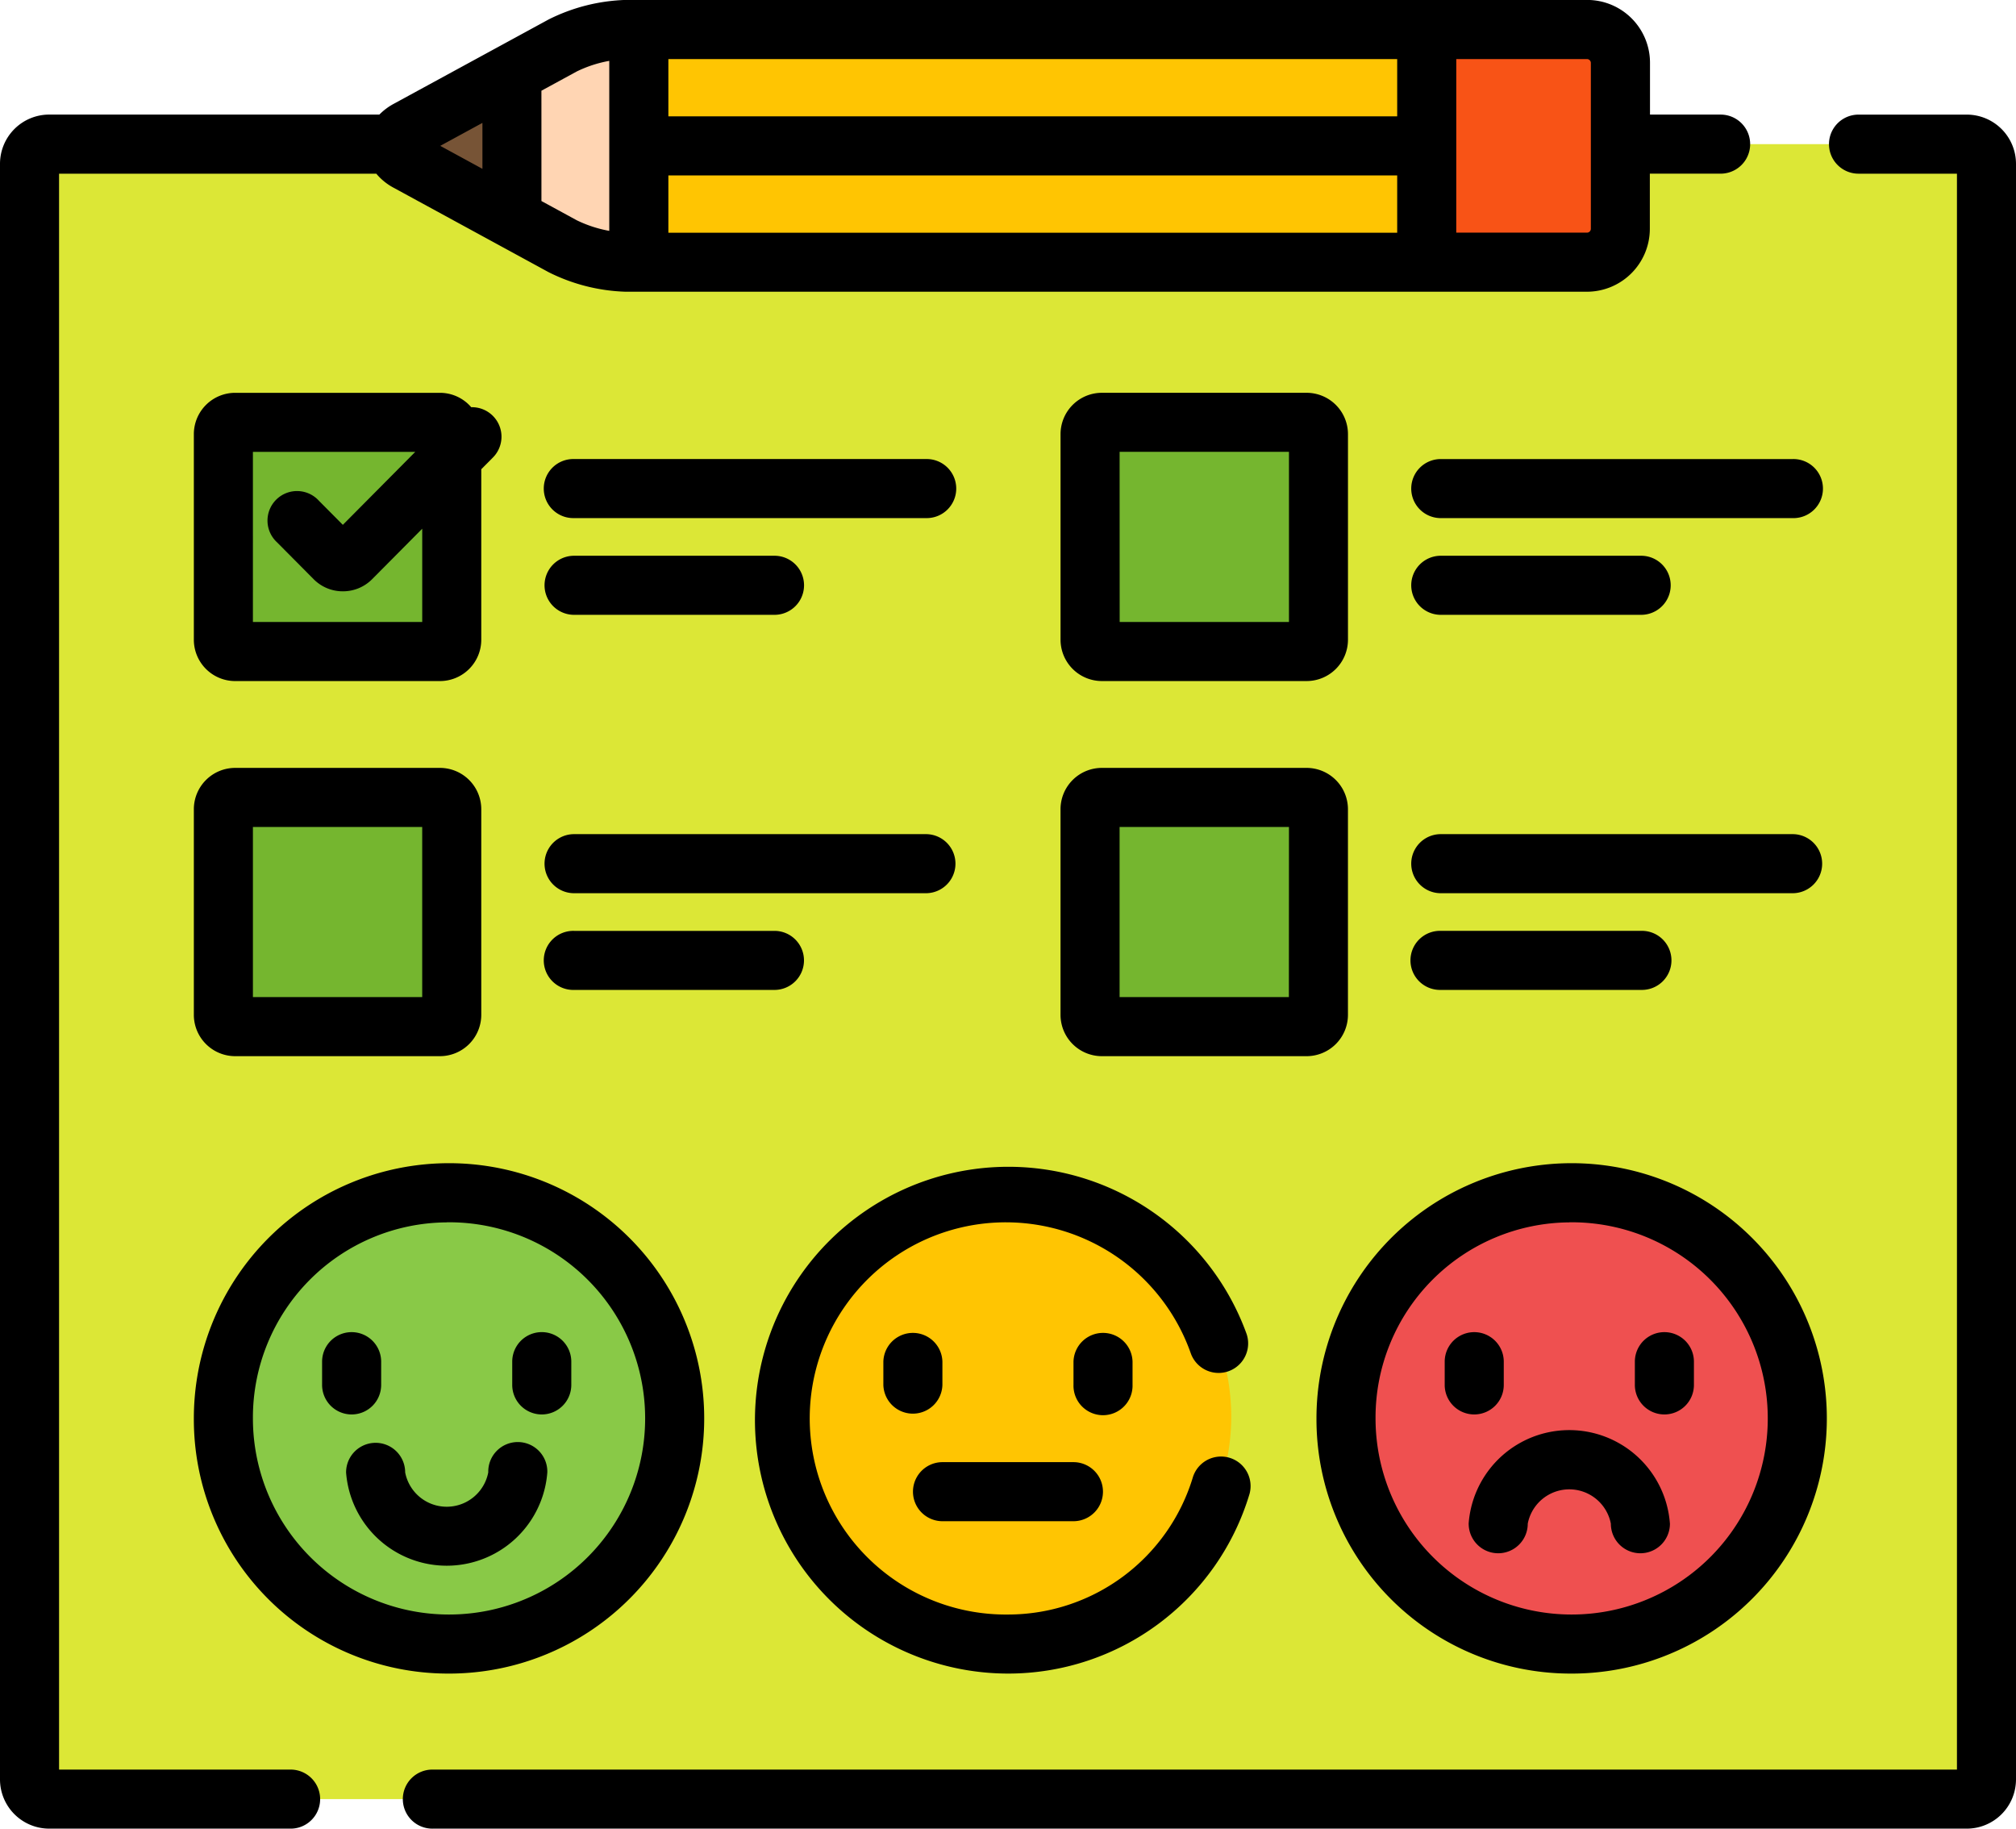 <svg xmlns="http://www.w3.org/2000/svg" width="99.456" height="90.209" viewBox="0 0 99.456 90.209">
  <g id="Grupo_158107" data-name="Grupo 158107" transform="translate(10484.456 4835.138)">
    <g id="Grupo_151688" data-name="Grupo 151688" transform="translate(-10484.456 -5119.857)">
      <path id="Trazado_203811" data-name="Trazado 203811" d="M98.86,300.774H81.771v4.181a1.649,1.649,0,0,1-1.647,1.641H32.684a7.683,7.683,0,0,1-3.093-.787l-7.645-4.164c-.436-.238-.631-.559-.589-.872H4.26a.974.974,0,0,0-.971.971v79.7a.974.974,0,0,0,.971.971h94.6a.974.974,0,0,0,.971-.971v-79.7A.974.974,0,0,0,98.86,300.774Z" transform="translate(-1.832 -8.944)" fill="#dce736"/>
      <path id="Trazado_203812" data-name="Trazado 203812" d="M109.432,428.7a11.017,11.017,0,1,1-11.015-11.131A11.074,11.074,0,0,1,109.432,428.7Z" transform="translate(-48.69 -74.013)" fill="#ffc502"/>
      <path id="Trazado_203813" data-name="Trazado 203813" d="M46.914,428.7A11.017,11.017,0,1,1,35.9,417.572,11.074,11.074,0,0,1,46.914,428.7Z" transform="translate(-13.861 -74.013)" fill="#89c947"/>
      <path id="Trazado_203814" data-name="Trazado 203814" d="M171.962,428.7a11.017,11.017,0,1,1-11.017-11.131A11.075,11.075,0,0,1,171.962,428.7Z" transform="translate(-83.526 -74.013)" fill="#ef5050"/>
      <g id="Grupo_151687" data-name="Grupo 151687" transform="translate(11.02 305.553)">
        <path id="Trazado_203815" data-name="Trazado 203815" d="M36.147,342.483a.584.584,0,0,1-.583.583h-10.1a.584.584,0,0,1-.583-.583V332.342a.584.584,0,0,1,.583-.583h10.1a.585.585,0,0,1,.583.583Z" transform="translate(-24.881 -331.759)" fill="#75b62f"/>
        <path id="Trazado_203816" data-name="Trazado 203816" d="M36.147,384.262a.585.585,0,0,1-.583.583h-10.1a.584.584,0,0,1-.583-.583V374.121a.584.584,0,0,1,.583-.583h10.1a.584.584,0,0,1,.583.583Z" transform="translate(-24.881 -355.034)" fill="#75b62f"/>
        <path id="Trazado_203817" data-name="Trazado 203817" d="M132.686,342.483a.584.584,0,0,1-.583.583H122a.584.584,0,0,1-.583-.583V332.342a.584.584,0,0,1,.583-.583h10.1a.585.585,0,0,1,.583.583Z" transform="translate(-78.663 -331.759)" fill="#75b62f"/>
        <path id="Trazado_203818" data-name="Trazado 203818" d="M132.686,384.262a.585.585,0,0,1-.583.583H122a.584.584,0,0,1-.583-.583V374.121a.584.584,0,0,1,.583-.583h10.1a.584.584,0,0,1,.583.583Z" transform="translate(-78.663 -355.034)" fill="#75b62f"/>
      </g>
      <path id="Trazado_203819" data-name="Trazado 203819" d="M102.841,288.008a1.649,1.649,0,0,1,1.647,1.641v8.194a1.65,1.65,0,0,1-1.647,1.642H55.4a7.676,7.676,0,0,1-3.093-.788l-7.645-4.164c-.8-.433-.8-1.141,0-1.575l7.645-4.164a7.676,7.676,0,0,1,3.093-.787Z" transform="translate(-24.55 -1.832)" fill="#ffc502"/>
      <path id="Trazado_203820" data-name="Trazado 203820" d="M56.066,288.008H55.4a7.676,7.676,0,0,0-3.093.787l-7.645,4.164c-.8.433-.8,1.141,0,1.575l7.645,4.164a7.676,7.676,0,0,0,3.093.788h.664Z" transform="translate(-24.55 -1.832)" fill="#ffd5b3"/>
      <path id="Trazado_203821" data-name="Trazado 203821" d="M49.8,292.869l-5.139,2.8c-.8.433-.8,1.141,0,1.575l5.139,2.8Z" transform="translate(-24.55 -4.54)" fill="#775436"/>
      <path id="Trazado_203822" data-name="Trazado 203822" d="M168.473,297.843v-8.194a1.649,1.649,0,0,0-1.647-1.641H158.92v11.478h7.906A1.65,1.65,0,0,0,168.473,297.843Z" transform="translate(-88.534 -1.832)" fill="#f85316"/>
      <path id="Trazado_203823" data-name="Trazado 203823" d="M122.073,297.486h-5.342a1.457,1.457,0,1,0,0,2.914h4.856v78.728H46.412a1.457,1.457,0,1,0,0,2.913h75.66a2.431,2.431,0,0,0,2.428-2.428v-79.7A2.43,2.43,0,0,0,122.073,297.486Z" transform="translate(-25.044 -7.113)"/>
      <path id="Trazado_203824" data-name="Trazado 203824" d="M14.375,372.015H2.914V293.287h15.65a2.846,2.846,0,0,0,.854.693l7.645,4.165a9.076,9.076,0,0,0,3.789.965h47.44a3.106,3.106,0,0,0,3.1-3.1v-2.724h3.492a1.457,1.457,0,0,0,0-2.914H81.4v-2.556a3.1,3.1,0,0,0-3.1-3.1H30.851a9.076,9.076,0,0,0-3.789.965l-7.646,4.164a2.95,2.95,0,0,0-.7.526H2.428A2.43,2.43,0,0,0,0,292.8v79.7a2.431,2.431,0,0,0,2.428,2.428H14.375a1.457,1.457,0,0,0,0-2.913Zm57.468-84.382h6.449a.193.193,0,0,1,.19.184v8.194a.193.193,0,0,1-.19.185H71.842Zm-38.87,0H68.928v2.825H32.973Zm0,5.739H68.928V296.2H32.973Zm-6.263-4.178,1.747-.951a6.069,6.069,0,0,1,1.6-.521v8.386a6.135,6.135,0,0,1-1.6-.521l-1.746-.951ZM23.8,290.781v2.267l-2.081-1.134Z"/>
      <path id="Trazado_203825" data-name="Trazado 203825" d="M96.584,439.459A12.427,12.427,0,0,0,108.5,430.6a1.457,1.457,0,0,0-2.785-.854,9.528,9.528,0,0,1-9.131,6.8,9.674,9.674,0,1,1,9.018-12.89,1.457,1.457,0,0,0,2.752-.958,12.5,12.5,0,1,0-11.77,16.761Z" transform="translate(-46.858 -72.181)"/>
      <path id="Trazado_203826" data-name="Trazado 203826" d="M101.308,435.7v-1.146a1.457,1.457,0,0,0-2.913,0V435.7a1.457,1.457,0,0,0,2.913,0Z" transform="translate(-54.816 -82.663)"/>
      <path id="Trazado_203827" data-name="Trazado 203827" d="M122.487,435.7v-1.146a1.457,1.457,0,0,0-2.913,0V435.7a1.457,1.457,0,1,0,2.913,0Z" transform="translate(-66.615 -82.663)"/>
      <path id="Trazado_203828" data-name="Trazado 203828" d="M103.15,450.489h6.459a1.457,1.457,0,0,0,0-2.914H103.15a1.457,1.457,0,0,0,0,2.914Z" transform="translate(-56.653 -90.727)"/>
      <path id="Trazado_203829" data-name="Trazado 203829" d="M34.066,439.458a12.589,12.589,0,1,0-12.474-12.588A12.545,12.545,0,0,0,34.066,439.458Zm0-22.262a9.675,9.675,0,1,1-9.56,9.675A9.628,9.628,0,0,1,34.066,417.2Z" transform="translate(-12.029 -72.18)"/>
      <path id="Trazado_203830" data-name="Trazado 203830" d="M37.334,437.158a1.456,1.456,0,0,0,1.457-1.457v-1.146a1.457,1.457,0,0,0-2.914,0V435.7A1.457,1.457,0,0,0,37.334,437.158Z" transform="translate(-19.987 -82.663)"/>
      <path id="Trazado_203831" data-name="Trazado 203831" d="M58.513,437.158A1.457,1.457,0,0,0,59.97,435.7v-1.146a1.457,1.457,0,0,0-2.914,0V435.7A1.457,1.457,0,0,0,58.513,437.158Z" transform="translate(-31.786 -82.663)"/>
      <path id="Trazado_203832" data-name="Trazado 203832" d="M38.548,446.881a4.978,4.978,0,0,0,9.928,0,1.457,1.457,0,1,0-2.913,0,2.087,2.087,0,0,1-4.1,0,1.457,1.457,0,0,0-2.914,0Z" transform="translate(-21.475 -89.529)"/>
      <path id="Trazado_203833" data-name="Trazado 203833" d="M159.112,439.458a12.589,12.589,0,1,0-12.473-12.588A12.545,12.545,0,0,0,159.112,439.458Zm0-22.262a9.675,9.675,0,1,1-9.559,9.675A9.629,9.629,0,0,1,159.112,417.2Z" transform="translate(-81.693 -72.18)"/>
      <path id="Trazado_203834" data-name="Trazado 203834" d="M162.379,437.158a1.456,1.456,0,0,0,1.457-1.457v-1.146a1.457,1.457,0,0,0-2.914,0V435.7A1.457,1.457,0,0,0,162.379,437.158Z" transform="translate(-89.65 -82.663)"/>
      <path id="Trazado_203835" data-name="Trazado 203835" d="M183.56,437.158a1.456,1.456,0,0,0,1.457-1.457v-1.146a1.457,1.457,0,0,0-2.914,0V435.7A1.457,1.457,0,0,0,183.56,437.158Z" transform="translate(-101.45 -82.663)"/>
      <path id="Trazado_203836" data-name="Trazado 203836" d="M163.593,448.632a1.457,1.457,0,1,0,2.914,0,2.087,2.087,0,0,1,4.1,0,1.457,1.457,0,1,0,2.914,0,4.978,4.978,0,0,0-9.93,0Z" transform="translate(-91.138 -88.746)"/>
      <path id="Trazado_203837" data-name="Trazado 203837" d="M23.632,342.691h10.1a2.041,2.041,0,0,0,2.04-2.04v-8.41l.574-.578a1.456,1.456,0,0,0-1.07-2.482,2.034,2.034,0,0,0-1.544-.71h-10.1a2.041,2.041,0,0,0-2.04,2.04v10.141A2.041,2.041,0,0,0,23.632,342.691Zm.874-11.307h8.01l-3.573,3.6L27.766,333.8A1.457,1.457,0,1,0,25.7,335.85l1.8,1.813a2.018,2.018,0,0,0,1.445.6h0a2.02,2.02,0,0,0,1.444-.6l2.47-2.488v4.6H24.506Z" transform="translate(-12.029 -24.374)"/>
      <path id="Trazado_203838" data-name="Trazado 203838" d="M62.112,338.762H79.47a1.457,1.457,0,1,0,0-2.913H62.112a1.457,1.457,0,1,0,0,2.913Z" transform="translate(-33.791 -28.485)"/>
      <path id="Trazado_203839" data-name="Trazado 203839" d="M62.112,349.535H72a1.457,1.457,0,1,0,0-2.914H62.112a1.457,1.457,0,1,0,0,2.914Z" transform="translate(-33.791 -34.486)"/>
      <path id="Trazado_203840" data-name="Trazado 203840" d="M21.592,382.43a2.041,2.041,0,0,0,2.04,2.04h10.1a2.042,2.042,0,0,0,2.04-2.04V372.289a2.042,2.042,0,0,0-2.04-2.04h-10.1a2.041,2.041,0,0,0-2.04,2.04Zm2.914-9.267h8.352v8.393H24.506Z" transform="translate(-12.029 -47.649)"/>
      <path id="Trazado_203841" data-name="Trazado 203841" d="M62.112,380.541H79.47a1.457,1.457,0,0,0,0-2.914H62.112a1.457,1.457,0,1,0,0,2.914Z" transform="translate(-33.791 -51.759)"/>
      <path id="Trazado_203842" data-name="Trazado 203842" d="M73.454,389.856A1.456,1.456,0,0,0,72,388.4H62.112a1.457,1.457,0,1,0,0,2.913H72A1.457,1.457,0,0,0,73.454,389.856Z" transform="translate(-33.791 -57.76)"/>
      <path id="Trazado_203843" data-name="Trazado 203843" d="M120.171,342.69h10.1a2.041,2.041,0,0,0,2.04-2.04V330.51a2.042,2.042,0,0,0-2.04-2.04h-10.1a2.041,2.041,0,0,0-2.04,2.04v10.141A2.041,2.041,0,0,0,120.171,342.69Zm.874-11.307H129.4v8.393h-8.352Z" transform="translate(-65.811 -24.374)"/>
      <path id="Trazado_203844" data-name="Trazado 203844" d="M157.193,337.306a1.456,1.456,0,0,0,1.457,1.457h17.359a1.457,1.457,0,1,0,0-2.913H158.65A1.456,1.456,0,0,0,157.193,337.306Z" transform="translate(-87.572 -28.485)"/>
      <path id="Trazado_203845" data-name="Trazado 203845" d="M158.65,349.535h9.886a1.457,1.457,0,1,0,0-2.914H158.65a1.457,1.457,0,0,0,0,2.914Z" transform="translate(-87.572 -34.486)"/>
      <path id="Trazado_203846" data-name="Trazado 203846" d="M132.31,382.43V372.289a2.042,2.042,0,0,0-2.04-2.04h-10.1a2.041,2.041,0,0,0-2.04,2.04V382.43a2.041,2.041,0,0,0,2.04,2.04h10.1A2.042,2.042,0,0,0,132.31,382.43Zm-2.914-.874h-8.352v-8.393H129.4Z" transform="translate(-65.811 -47.649)"/>
      <path id="Trazado_203847" data-name="Trazado 203847" d="M176.009,377.627H158.651a1.457,1.457,0,1,0,0,2.914h17.358a1.457,1.457,0,0,0,0-2.914Z" transform="translate(-87.573 -51.759)"/>
      <path id="Trazado_203848" data-name="Trazado 203848" d="M168.535,391.312a1.457,1.457,0,1,0,0-2.913H158.65a1.457,1.457,0,1,0,0,2.913Z" transform="translate(-87.572 -57.76)"/>
    </g>
  </g>
</svg>
